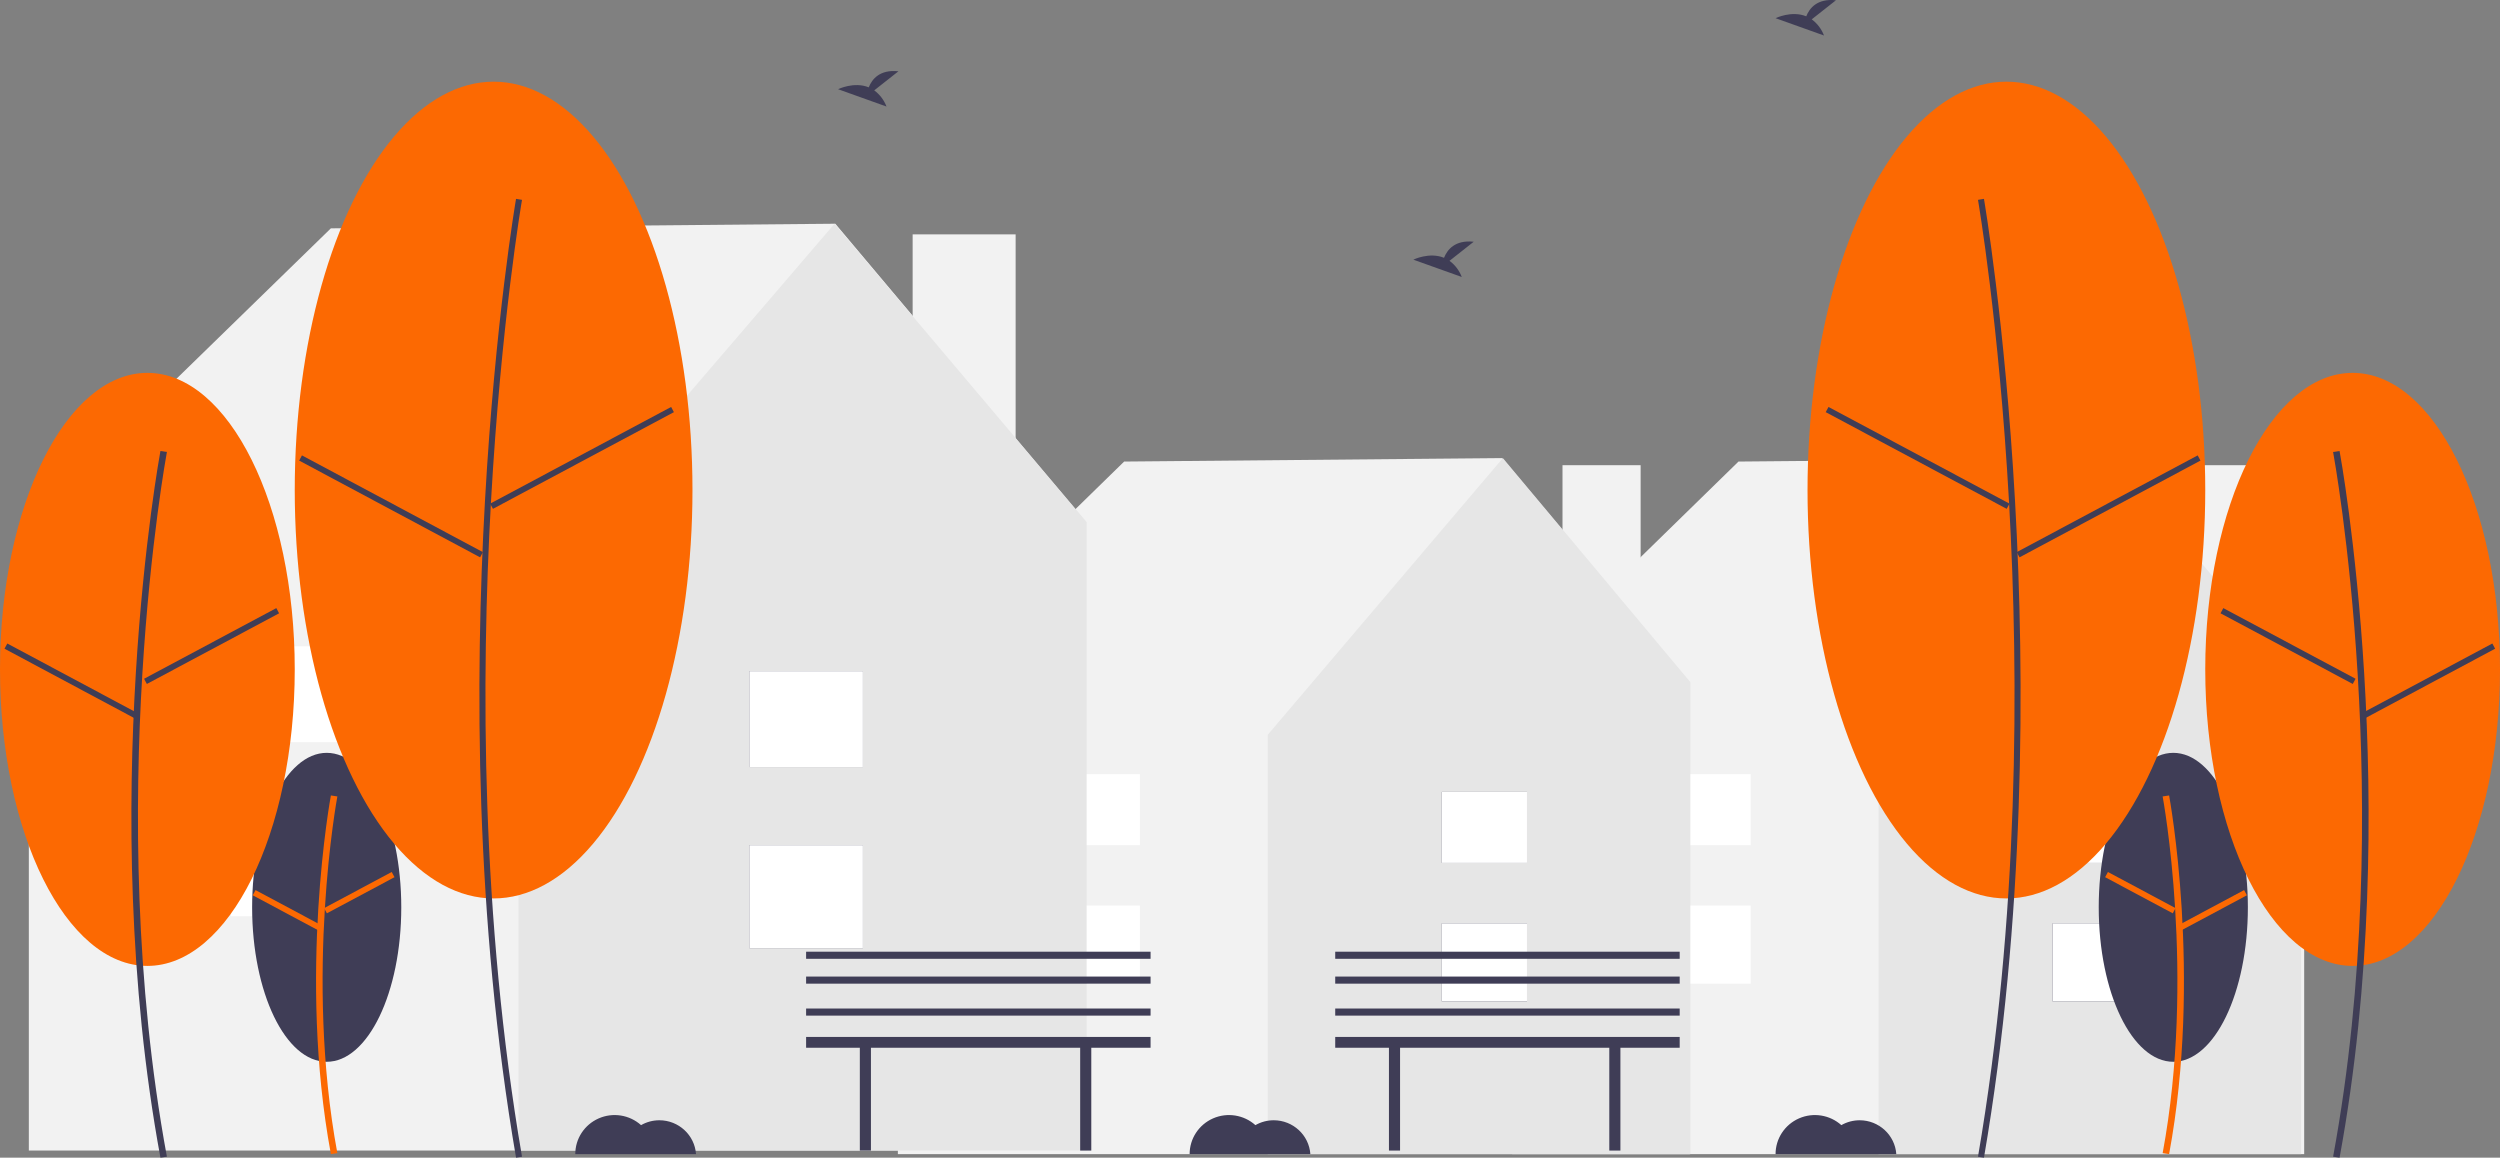 <svg width="704" height="326" viewBox="0 0 704 326" fill="none" xmlns="http://www.w3.org/2000/svg">
<rect x="0" y="0" width="704" height="326" fill="#808080" stroke="none"/>
<rect x="612" y="131" width="22" height="75" fill="#F2F2F2"/>
<path d="M649 192.24L595.981 129L489.559 129.975L425 193.022L426.305 193.863H425.838V325H648.858V193.863L649 192.24Z" fill="#F2F2F2"/>
<path d="M595.204 129L529 206.911V325H648V192.09L595.204 129Z" fill="#E6E6E6"/>
<rect x="578" y="260" width="24" height="22" fill="#3F3D56"/>
<rect x="578" y="223" width="24" height="20" fill="#3F3D56"/>
<rect x="578" y="260" width="24" height="22" fill="white"/>
<rect x="578" y="223" width="24" height="20" fill="white"/>
<rect x="469" y="255" width="24" height="22" fill="white"/>
<rect x="469" y="218" width="24" height="20" fill="white"/>
<rect x="440" y="131" width="22" height="75" fill="#F2F2F2"/>
<path d="M476 192.24L422.981 129L316.559 129.975L252 193.022L253.305 193.863H252.838V325H475.858V193.863L476 192.24Z" fill="#F2F2F2"/>
<path d="M423.204 129L357 206.911V325H476V192.09L423.204 129Z" fill="#E6E6E6"/>
<rect x="406" y="260" width="24" height="22" fill="#3F3D56"/>
<rect x="406" y="223" width="24" height="20" fill="#3F3D56"/>
<rect x="406" y="260" width="24" height="22" fill="white"/>
<rect x="406" y="223" width="24" height="20" fill="white"/>
<rect x="297" y="255" width="24" height="22" fill="white"/>
<rect x="297" y="218" width="24" height="20" fill="white"/>
<rect x="257" y="66" width="29" height="101" fill="#F2F2F2"/>
<path d="M306 147.212L235.23 63L93.174 64.299L7 148.254L8.741 149.373H8.119V324H305.809V149.373L306 147.212Z" fill="#F2F2F2"/>
<path d="M235.014 63L146 166.749V324H306V147.013L235.014 63Z" fill="#E6E6E6"/>
<rect x="211" y="238" width="32" height="29" fill="#3F3D56"/>
<rect x="211" y="189" width="32" height="27" fill="#3F3D56"/>
<rect x="211" y="238" width="32" height="29" fill="white"/>
<rect x="211" y="189" width="32" height="27" fill="white"/>
<rect x="65" y="229" width="32" height="29" fill="white"/>
<rect x="65" y="182" width="32" height="27" fill="white"/>
<ellipse cx="92" cy="255.5" rx="21" ry="43.5" fill="#3F3D56"/>
<path d="M93.179 325C83.823 274.659 93.085 224.5 93.18 224L95 224.276C94.905 224.774 85.697 274.67 95 324.728L93.179 325Z" fill="#FC6902"/>
<path d="M91.267 255.725L110.306 245.552L111.091 247.017L92.051 257.191L91.267 255.725Z" fill="#FC6902"/>
<path d="M71.171 252.114L71.957 250.648L90.994 260.827L90.209 262.293L71.171 252.114Z" fill="#FC6902"/>
<ellipse cx="41.5" cy="188.5" rx="41.5" ry="83.5" fill="#FC6902"/>
<path d="M45.176 326C26.872 226.813 44.992 127.987 45.177 127L46.999 127.279C46.815 128.263 28.749 226.823 47 325.726L45.176 326Z" fill="#3F3D56"/>
<path d="M40.571 191.14L77.812 171.241L78.597 172.707L41.356 192.606L40.571 191.14Z" fill="#3F3D56"/>
<path d="M1.269 182.675L2.054 181.209L39.289 201.119L38.503 202.584L1.269 182.675Z" fill="#3F3D56"/>
<ellipse cx="139" cy="138" rx="56" ry="115" fill="#FC6902"/>
<path d="M145.318 326C122.22 191.424 145.084 57.339 145.318 56L147 56.277C146.766 57.613 123.951 191.434 147 325.728L145.318 326Z" fill="#3F3D56"/>
<path d="M138.027 141.826L188.988 114.595L189.773 116.061L138.812 143.292L138.027 141.826Z" fill="#3F3D56"/>
<path d="M84.245 129.702L85.03 128.237L135.984 155.48L135.198 156.946L84.245 129.702Z" fill="#3F3D56"/>
<ellipse cx="612" cy="255.5" rx="21" ry="43.5" fill="#3F3D56"/>
<path d="M610.821 325C620.177 274.659 610.915 224.5 610.82 224L609 224.276C609.095 224.774 618.303 274.67 609 324.728L610.821 325Z" fill="#FC6902"/>
<path d="M592.806 247.017L593.591 245.552L612.63 255.725L611.846 257.191L592.806 247.017Z" fill="#FC6902"/>
<path d="M612.903 260.827L631.94 250.648L632.726 252.113L613.688 262.293L612.903 260.827Z" fill="#FC6902"/>
<ellipse cx="662.5" cy="188.5" rx="41.5" ry="83.5" fill="#FC6902"/>
<path d="M658.824 326C677.128 226.813 659.008 127.987 658.823 127L657 127.279C657.185 128.263 675.251 226.823 657 325.726L658.824 326Z" fill="#3F3D56"/>
<path d="M625.301 172.707L626.086 171.241L663.326 191.14L662.541 192.606L625.301 172.707Z" fill="#3F3D56"/>
<path d="M664.608 201.119L701.843 181.209L702.628 182.675L665.394 202.584L664.608 201.119Z" fill="#3F3D56"/>
<ellipse cx="565" cy="138" rx="56" ry="115" fill="#FC6902"/>
<path d="M558.682 326C581.78 191.424 558.916 57.339 558.682 56L557 56.277C557.234 57.613 580.049 191.434 557 325.728L558.682 326Z" fill="#3F3D56"/>
<path d="M514.124 116.061L514.909 114.595L565.869 141.826L565.084 143.292L514.124 116.061Z" fill="#3F3D56"/>
<path d="M567.914 155.48L618.867 128.236L619.652 129.702L568.699 156.946L567.914 155.48Z" fill="#3F3D56"/>
<path d="M408.184 73.446L415 68.075C409.705 67.5 407.53 70.345 406.639 72.597C402.503 70.904 398 73.122 398 73.122L411.637 78C410.949 76.189 409.751 74.61 408.184 73.446Z" fill="#3F3D56"/>
<path d="M246.184 25.446L253 20.075C247.705 19.5 245.53 22.345 244.639 24.597C240.503 22.904 236 25.122 236 25.122L249.637 30C248.949 28.189 247.751 26.61 246.184 25.446Z" fill="#3F3D56"/>
<path d="M510.184 5.446L517 0.075C511.705 -0.5 509.53 2.345 508.639 4.597C504.503 2.904 500 5.122 500 5.122L513.637 10C512.949 8.19 511.751 6.61 510.184 5.446Z" fill="#3F3D56"/>
<path d="M523.678 315.467C521.867 315.467 520.089 315.94 518.521 316.838C515.269 313.923 510.588 313.182 506.581 314.948C502.575 316.714 499.995 320.654 500 325H534C533.615 319.631 529.109 315.469 523.678 315.467Z" fill="#3F3D56"/>
<path d="M185.678 315.467C183.867 315.467 182.089 315.94 180.521 316.838C177.269 313.923 172.588 313.182 168.581 314.948C164.575 316.714 161.995 320.654 162 325H196C195.615 319.631 191.109 315.469 185.678 315.467Z" fill="#3F3D56"/>
<path d="M358.678 315.467C356.867 315.467 355.089 315.94 353.521 316.838C350.269 313.923 345.588 313.182 341.581 314.948C337.575 316.714 334.995 320.654 335 325H369C368.615 319.631 364.109 315.469 358.678 315.467Z" fill="#3F3D56"/>
<path d="M324 292H227V295.047H242.128V324H245.257V295.047H304.178V324H307.308V295.047H324V292Z" fill="#3F3D56"/>
<rect x="227" y="284" width="97" height="2" fill="#3F3D56"/>
<rect x="227" y="275" width="97" height="2" fill="#3F3D56"/>
<rect x="227" y="268" width="97" height="2" fill="#3F3D56"/>
<path d="M473 292H376V295.047H391.128V324H394.257V295.047H453.178V324H456.308V295.047H473V292Z" fill="#3F3D56"/>
<rect x="376" y="284" width="97" height="2" fill="#3F3D56"/>
<rect x="376" y="275" width="97" height="2" fill="#3F3D56"/>
<rect x="376" y="268" width="97" height="2" fill="#3F3D56"/>
</svg>
